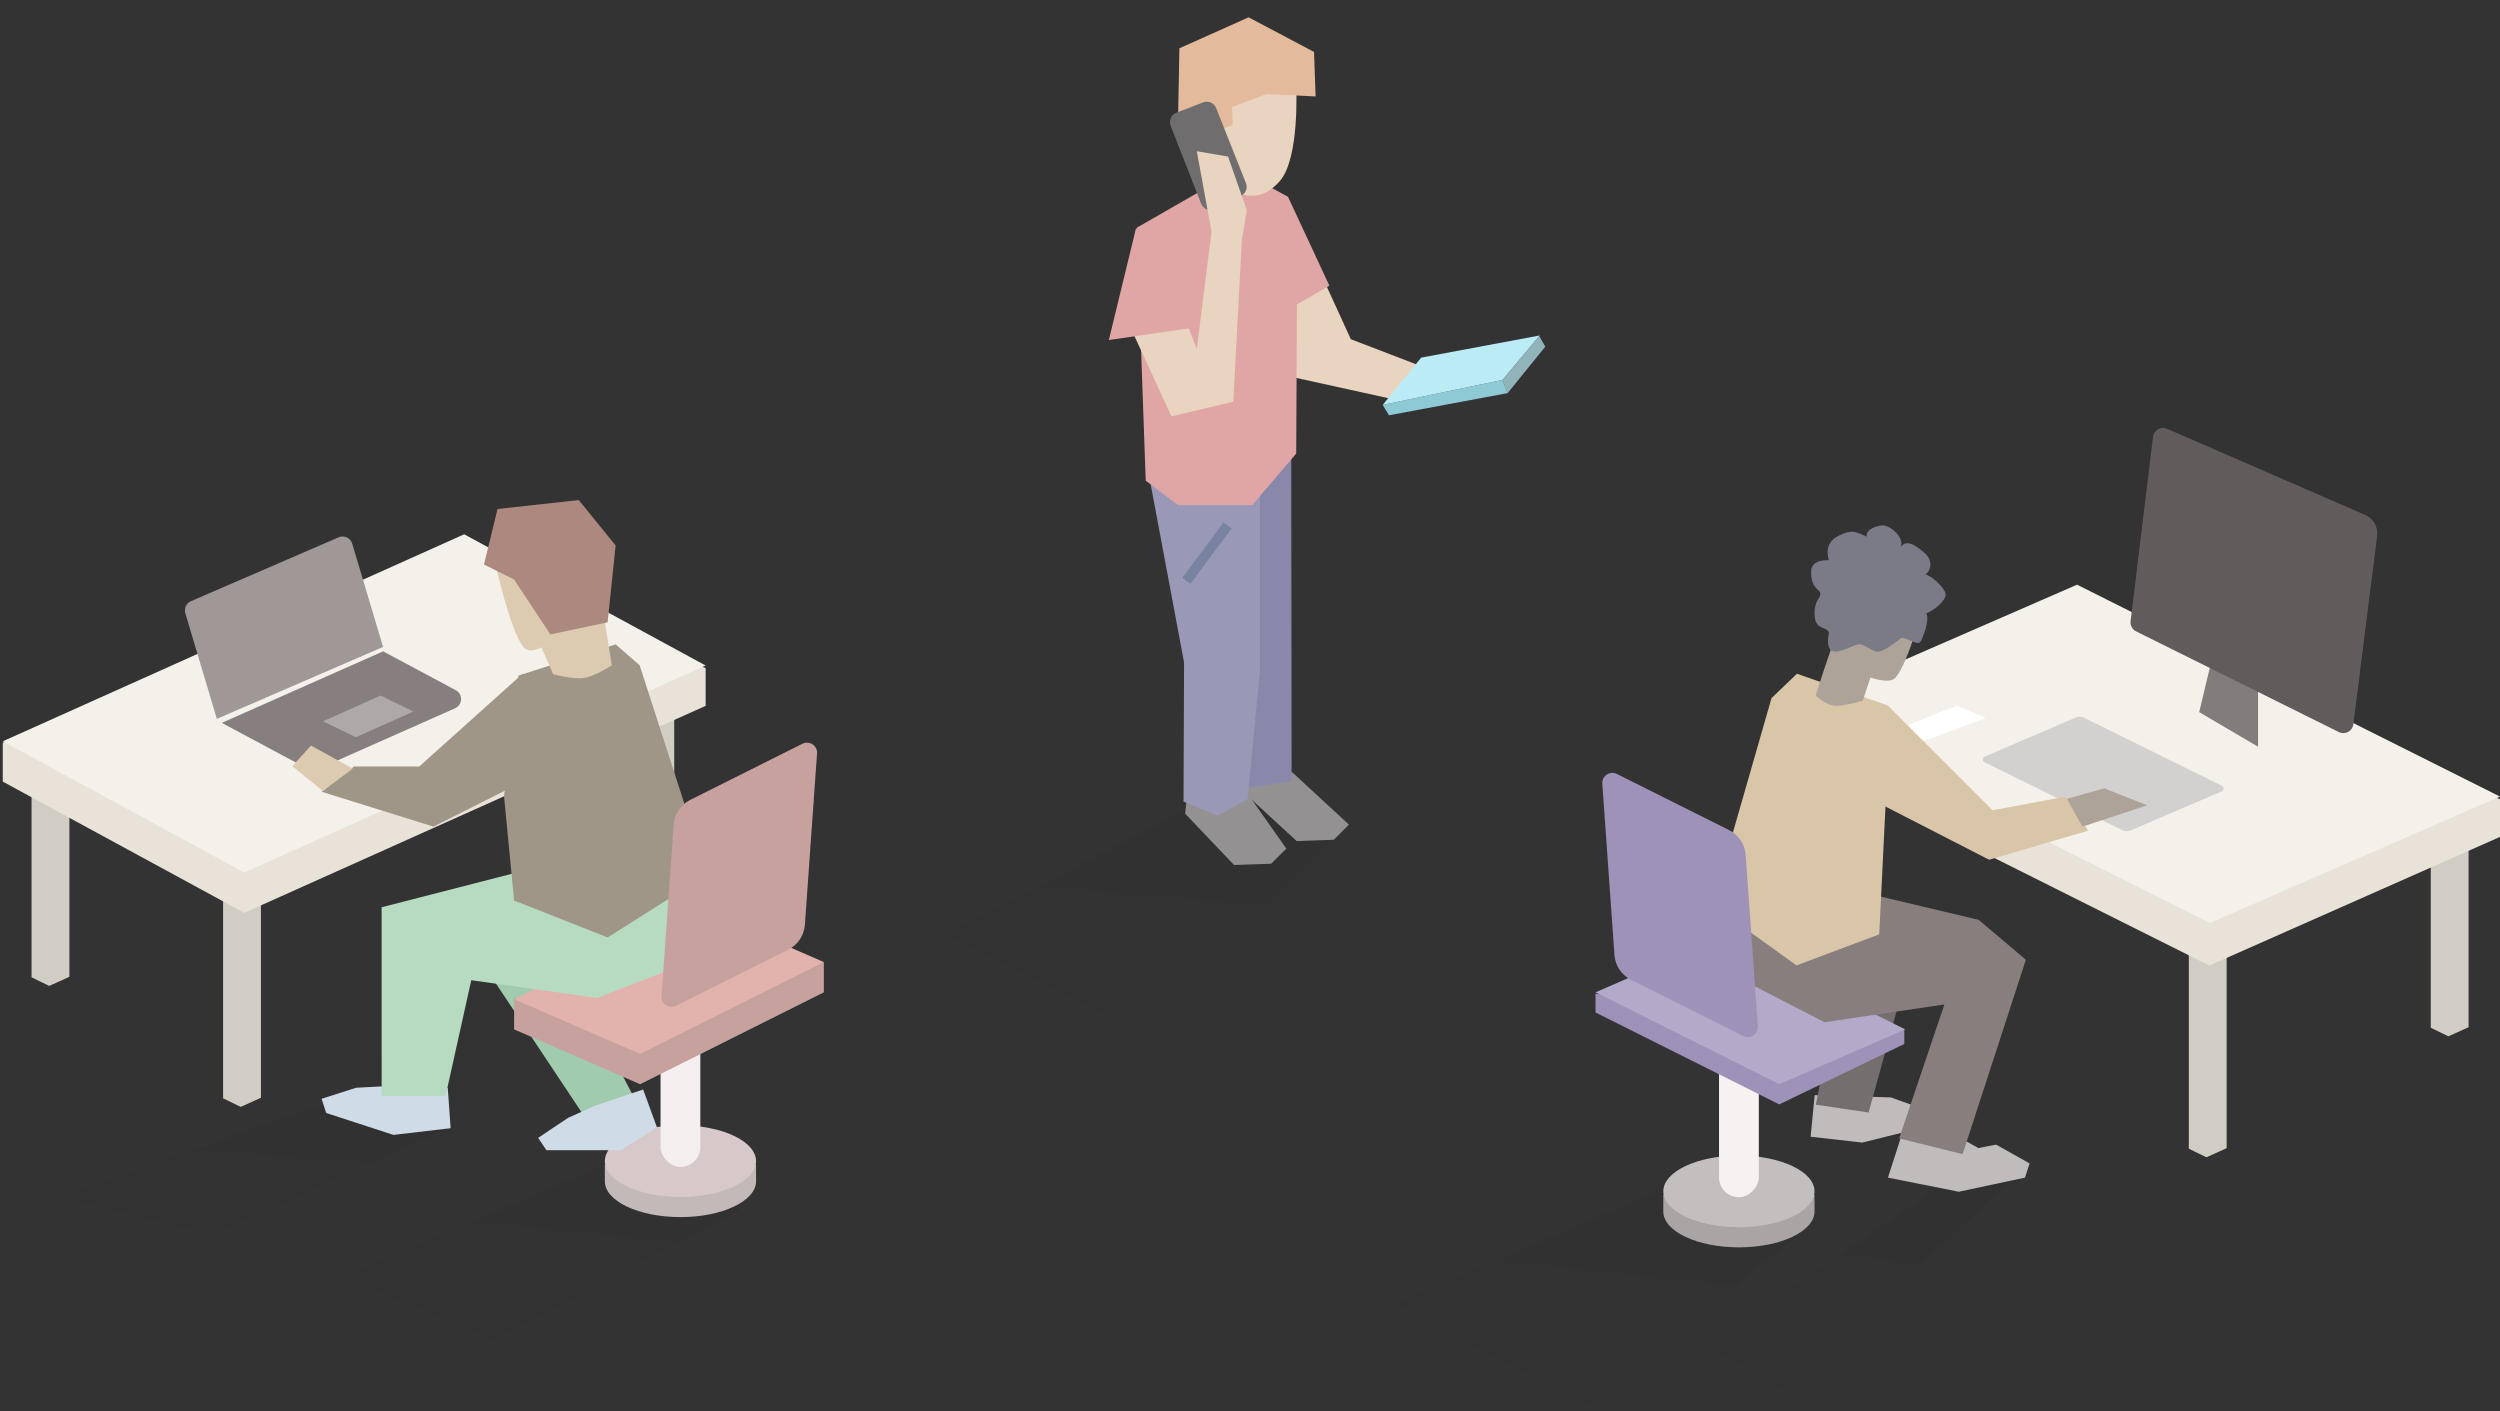 <svg width="248" height="140" viewBox="0 0 248 140" fill="none" xmlns="http://www.w3.org/2000/svg">
<rect x="0" y="0" width="248" height="140" fill="#333333" stroke="none"/>
<path d="M22.131 86.247V108.952L23.879 109.803L25.883 108.9L25.883 86.247H22.131Z" fill="#D2CDC4"/>
<path d="M63.469 87.487L36.063 106L44.437 110.605L66.951 88.996L63.469 87.487Z" fill="url(#paint0_linear)"/>
<path d="M63.131 66.247V88.952L64.879 89.803L66.883 88.9V66.247H63.131Z" fill="#D2CDC4"/>
<path d="M3.131 74.247V96.952L4.879 97.803L6.883 96.9L6.883 74.247H3.131Z" fill="#D2CDC4"/>
<path d="M46.046 57L0.275 73.674V77.536L24.229 90.556L70 70.02V66.275L46.046 57Z" fill="#E8E2D9"/>
<path d="M46.046 53L0.275 73.536L24.229 86.556L70 66.02L46.046 53Z" fill="#F4F0EA"/>
<path d="M34.942 53.934C34.77 53.36 34.136 53.064 33.586 53.302L18.946 59.636C18.481 59.837 18.24 60.354 18.385 60.84L21.511 71.31L38 64.176L34.942 53.934Z" fill="#A09797"/>
<path d="M45.21 68.465C45.944 68.858 45.905 69.924 45.144 70.261L31.903 76.133C31.339 76.383 30.692 76.359 30.148 76.068L22 71.709L38.006 64.612L45.21 68.465Z" fill="#877F7F"/>
<path d="M41 70.584L35.291 73.136L32.044 71.552L37.753 69L41 70.584Z" fill="#AEA9A9"/>
<path d="M58.749 98.238L65.163 93.337L61.085 85.556L47 94.264L57.89 110.635L62.864 108.803C62.864 108.803 59.3 102.131 58 99C56.7 95.869 58.749 98.238 58.749 98.238Z" fill="#A0CBAE"/>
<path d="M63.706 114L34 126.62L49 133L73.287 120.105C73.287 120.105 74.584 117.36 72.125 116.654C69.666 115.948 63.706 114 63.706 114Z" fill="url(#paint1_linear)"/>
<path d="M67.5 120.737C71.642 120.737 75 119.146 75 117.184C75 116.35 75 115.537 75 115.537H60C60 115.537 60 115.222 60 117.184C60 119.146 63.358 120.737 67.5 120.737Z" fill="#C3B9B9"/>
<path d="M67.5 118.737C71.642 118.737 75 117.146 75 115.184C75 113.222 71.642 111.632 67.5 111.632C63.358 111.632 60 113.222 60 115.184C60 117.146 63.358 118.737 67.5 118.737Z" fill="#D7C9C9"/>
<rect x="65.526" y="98" width="3.947" height="17.763" rx="1.974" fill="#F4EEEE"/>
<path d="M59.121 109.653L56.369 110.881L53.384 112.875L54.208 114.103L61.54 114.103L65.18 111.856L63.798 108.079L59.121 109.653Z" fill="#CFDCE8"/>
<path d="M81.725 95.443V98.438L63.499 107.556L51 102.118V99L81.725 95.443Z" fill="#C7A19D"/>
<path d="M69.226 90L81.725 95.438L63.499 104.556L51 99.118L69.226 90Z" fill="#E2B2AD"/>
<path d="M33.959 108.803L5.883 118.737L21 122.561L44.857 111.75L33.959 108.803Z" fill="url(#paint2_linear)"/>
<path d="M39.024 107.704L35.323 107.906L31.904 109L32.358 110.407L39.024 112.581L44.702 111.918L44.415 107.906L39.024 107.704Z" fill="#CFDCE8"/>
<path d="M46.749 97.238L59.236 99L74 93.264L70 85L56.077 85.316L37.857 90V108.704H44.206L46.749 97.238Z" fill="#B6DBC1"/>
<path d="M51 89.334L60.275 92.994L70.155 86.748L63.456 66L61.071 63.921L51.431 67.018L50 78.99L51 89.334Z" fill="#9F9687"/>
<path d="M51.844 66.835L41.59 76.033H35.129L31.904 78.544L43 82L54.864 76.033" fill="#9F9687"/>
<path d="M49.157 56C49.157 56 50.606 62.571 51.948 64.208C52.525 64.911 53.71 64.208 53.71 64.208L54.864 66.877C54.864 66.877 56.792 67.424 57.928 67.253C59.065 67.082 60.692 66 60.692 66L59.89 61L54.955 53.556L49.157 56Z" fill="#DCCAB1"/>
<path d="M51 57.486L54.594 62.93L60.275 61.737L61.071 54.115L57.414 49.606L49.355 50.492L48.016 56L51 57.486Z" fill="#AD887E"/>
<path d="M35 76.247L30.848 73.959L29 76L32 78.447L35 76.247Z" fill="#DCCAB1"/>
<path d="M79.606 73.776C80.299 73.429 81.106 73.968 81.051 74.741L79.846 91.732C79.771 92.79 79.144 93.729 78.196 94.203L67.068 99.771C66.375 100.118 65.568 99.579 65.623 98.806L66.828 81.814C66.903 80.757 67.53 79.818 68.478 79.344L79.606 73.776Z" fill="#C7A19D"/>
<path d="M120.155 79L93.706 92.738L113.176 102.297L133.525 82L120.155 79Z" fill="url(#paint3_linear)"/>
<path d="M128.192 76.611L133.815 81.804L132.311 83.303L128.63 83.431L121.213 76.611L128.192 76.611Z" fill="#939191"/>
<path d="M123.746 78.705L127.605 84.182L126.101 85.68L122.42 85.809L117.564 80.711L117.938 77.389L123.746 78.705Z" fill="#939191"/>
<path d="M122.876 78.283L128.128 77.484L128.09 43.559L114.492 41.339L117.451 60.607L122.876 78.283Z" fill="#8988AA"/>
<path d="M123.745 79.297L120.779 80.915L117.406 79.519L117.46 65.718L113.978 47.14L124.973 48.504L124.973 66.758L123.745 79.297Z" fill="#9998B7"/>
<path d="M127.783 20.058L134.004 33.652L141.657 36.587L138.428 39.655L126.842 37.105L127.783 20.058Z" fill="#E9D4C0"/>
<path d="M128.584 44.994L124.217 50.109L116.867 50.109L113.655 47.68L112.768 22.589L122.808 16.826L127.769 19.52L131.876 28.343L128.656 30.204L128.584 44.994Z" fill="#E0A6A6"/>
<path d="M149.551 38.998L149.056 37.686L137.165 40.166L137.787 41.196L149.551 38.998Z" fill="#8DCAD6"/>
<path d="M152.746 33.278L149.056 37.686L137.165 40.166L140.982 35.475L152.746 33.278Z" fill="#BBECF6"/>
<path d="M149.537 39.023L149.056 37.686L152.685 33.331L153.294 34.386L149.537 39.023Z" fill="#91B3BA"/>
<path d="M128.584 8.609C128.584 8.609 128.939 15.592 126.998 17.912C125.057 20.232 122.35 19.972 119.768 16.556C117.187 13.141 119.768 7.129 119.768 7.129L128.584 8.609Z" fill="#E9D4C0"/>
<path d="M130.508 9.567L125.649 9.332L122.217 10.613L122.279 12.397L119.463 13.45L118.723 14.784L116.867 11.604L116.998 4.789L123.859 1.719L130.354 5.152L130.508 9.567Z" fill="#E3BB9C"/>
<path d="M121.773 52.121L117.689 57.617" stroke="#7982A0"/>
<path d="M123.598 18.163C123.79 18.645 123.581 19.193 123.118 19.426L120.528 20.726C120.002 20.99 119.363 20.744 119.148 20.196L116.128 12.476C115.926 11.96 116.182 11.379 116.699 11.179L119.352 10.156C119.863 9.959 120.438 10.21 120.641 10.72L123.598 18.163Z" fill="#6F6D6D"/>
<path d="M111.998 32.172L116.206 41.301L122.345 39.846L123.187 23.85L123.677 20.839L121.826 15.533L118.723 15.001L120.183 22.977L118.723 34.625L117.633 31.827" fill="#E9D4C0"/>
<path d="M112.689 22.647L109.998 33.73L118.173 32.54L116.867 25.617L112.689 22.647Z" fill="#E0A6A6"/>
<path d="M217.131 91.247V113.953L218.879 114.803L220.883 113.9V91.247H217.131Z" fill="#D2CDC4"/>
<path d="M241.131 79.247V101.953L242.879 102.803L244.883 101.9V79.247H241.131Z" fill="#D2CDC4"/>
<path d="M180.131 74.247V96.953L181.879 97.803L183.883 96.9V74.247H180.131Z" fill="#D8D8D8" stroke="#979797"/>
<path d="M181.857 74.284V97.704" stroke="#979797"/>
<path d="M224.046 70L177.361 71V74.862L219.165 95.785L248 83.02V79.275L224.046 70Z" fill="#E8E2D9"/>
<path d="M206.046 58L177.275 70.536L219.229 91.556L248 79.02L206.046 58Z" fill="#F4F0EA"/>
<path d="M206.746 71.204C206.484 71.075 206.178 71.066 205.909 71.182L196.873 75.061C196.638 75.162 196.629 75.492 196.858 75.605L210.528 82.352C210.791 82.482 211.097 82.49 211.365 82.375L220.402 78.496C220.637 78.395 220.646 78.064 220.416 77.951L206.746 71.204Z" fill="#D3D0D0"/>
<path d="M219.992 63L218.159 70.643L224 74.075V65.276L219.992 63Z" fill="#827D7D"/>
<path d="M214.974 42.535C214.361 42.268 213.663 42.667 213.582 43.331L211.354 61.615C211.302 62.036 211.522 62.443 211.901 62.632L232.015 72.621C232.632 72.927 233.366 72.534 233.452 71.851L235.812 53.164C235.924 52.283 235.44 51.434 234.625 51.08L214.974 42.535Z" fill="#625B5B"/>
<path d="M194.142 70L187.858 72.452L190.927 73.48L197 71.224L194.142 70Z" fill="white"/>
<path d="M187.561 108.862L189.813 109.665L189.857 112.069L184.736 113.344L179.615 112.763L180.015 108.64L187.561 108.862Z" fill="#C0BCBC"/>
<path d="M183.211 94L189.208 96.458L185.361 110.362L180.131 109.581L183.211 94Z" fill="#746E6E"/>
<path d="M167.971 116.669L138.265 129.289L157.39 139.522L180 121.242C180 121.242 178.849 120.029 176.39 119.323C173.931 118.617 167.971 116.669 167.971 116.669Z" fill="url(#paint4_linear)"/>
<path d="M172.5 123.737C168.358 123.737 165 122.146 165 120.184C165 119.35 165 118.537 165 118.537H180C180 118.537 180 118.222 180 120.184C180 122.146 176.642 123.737 172.5 123.737Z" fill="#AAA4A4"/>
<path d="M172.5 121.737C168.358 121.737 165 120.146 165 118.184C165 116.222 168.358 114.632 172.5 114.632C176.642 114.632 180 116.222 180 118.184C180 120.146 176.642 121.737 172.5 121.737Z" fill="#C4BFBF"/>
<rect width="3.947" height="17.763" rx="1.974" transform="matrix(-1 0 0 1 174.474 101)" fill="#F6F2F2"/>
<path d="M158.275 98.573V100.438L176.501 109.556L188.907 103.561V102.146L158.275 98.573Z" fill="#9E92B9"/>
<path d="M170.774 93L158.275 98.438L176.501 107.556L189 102.118L170.774 93Z" fill="#B3A9C9"/>
<path d="M196.518 115L169.112 133.513L177.486 138.119L200 116.51L196.518 115Z" fill="url(#paint5_linear)"/>
<path d="M194.505 112.91L196.258 113.888L198.01 113.546L201.334 115.411L200.88 116.818L194.309 118.221L187.285 116.818L188.631 112.64L194.505 112.91Z" fill="#C0BCBC"/>
<path d="M192.885 99.64L180.987 101.405L166 93.673V88.316H183.923L196.275 91.247L200.967 95.207L194.69 114.494L188.396 112.931L192.885 99.64Z" fill="#887E7E"/>
<path d="M186.418 92.688L178.212 95.766L169.845 89.748L175.737 69.249L178.256 66.835L187.285 69.991L187.137 78.051L186.418 92.688Z" fill="#D9C6A9"/>
<path d="M187.285 70L197.668 80.376L204.871 79.033L207.158 82.397L197.321 85.286L185.135 79.033" fill="#D9C6A9"/>
<path d="M190.842 59.866C190.842 59.866 189.394 65.571 188.052 67.208C187.475 67.911 185.546 67.208 185.546 67.208L184.79 69.504C184.79 69.504 182.714 70.151 181.857 69.991C180.999 69.83 180.11 68.995 180.11 68.995C180.11 68.995 183.351 58.588 185.045 56.556C186.74 54.525 190.842 59.866 190.842 59.866Z" fill="#ADA399"/>
<path d="M191.086 60.842C191.465 61.572 190.695 63.36 190.526 63.645C190.217 64.166 188.942 63.034 188.559 63.325C187.923 63.808 187.149 64.423 186.51 64.612C185.831 64.812 185.192 64.025 184.583 63.921C183.719 63.774 180.794 66.247 181.427 62.752C181.173 62.075 180 62.589 180 60.842C180 59.572 180.537 59.457 180.58 58.898C180.614 58.461 179.662 58.504 179.662 56.74C179.662 55.568 180.939 55.568 181.427 55.568C181.187 54.81 181.187 53.82 182.234 53.239C183.82 52.36 184.223 52.855 185.19 53.239C185 52.502 186.317 52.089 186.825 52.12C187.509 52.163 188.907 53.239 188.559 54.27C189.208 53.239 190.571 54.584 190.869 54.81C191.643 55.399 191.713 56.452 191 57C191.465 57 192.892 58.252 193 58.898C193.104 59.523 191.919 60.536 191.086 60.842Z" fill="#7B7B88"/>
<path d="M205.037 79.247L208.736 78.201L213 79.886L206.573 82L205.037 79.247Z" fill="#ADA399"/>
<path d="M160.394 76.776C159.701 76.429 158.894 76.968 158.949 77.741L160.154 94.732C160.229 95.79 160.856 96.729 161.804 97.203L172.932 102.771C173.625 103.118 174.432 102.579 174.377 101.806L173.172 84.814C173.097 83.757 172.47 82.818 171.522 82.344L160.394 76.776Z" fill="#9E92B9"/>
<defs>
<linearGradient id="paint0_linear" x1="105.645" y1="57.953" x2="96.845" y2="116.868" gradientUnits="userSpaceOnUse">
<stop stop-opacity="0.1"/>
<stop offset="1" stop-opacity="0.01"/>
</linearGradient>
<linearGradient id="paint1_linear" x1="123.512" y1="89.728" x2="118.831" y2="138.78" gradientUnits="userSpaceOnUse">
<stop stop-opacity="0.1"/>
<stop offset="1" stop-opacity="0.01"/>
</linearGradient>
<linearGradient id="paint2_linear" x1="93.681" y1="91.226" x2="91.168" y2="126.894" gradientUnits="userSpaceOnUse">
<stop stop-opacity="0.1"/>
<stop offset="1" stop-opacity="0.01"/>
</linearGradient>
<linearGradient id="paint3_linear" x1="182.669" y1="47.367" x2="177.959" y2="106.813" gradientUnits="userSpaceOnUse">
<stop stop-opacity="0.1"/>
<stop offset="1" stop-opacity="0.01"/>
</linearGradient>
<linearGradient id="paint4_linear" x1="232.282" y1="87.475" x2="225.853" y2="146.309" gradientUnits="userSpaceOnUse">
<stop stop-opacity="0.1"/>
<stop offset="1" stop-opacity="0.01"/>
</linearGradient>
<linearGradient id="paint5_linear" x1="238.694" y1="85.466" x2="229.894" y2="144.381" gradientUnits="userSpaceOnUse">
<stop stop-opacity="0.1"/>
<stop offset="1" stop-opacity="0.01"/>
</linearGradient>
</defs>
</svg>
